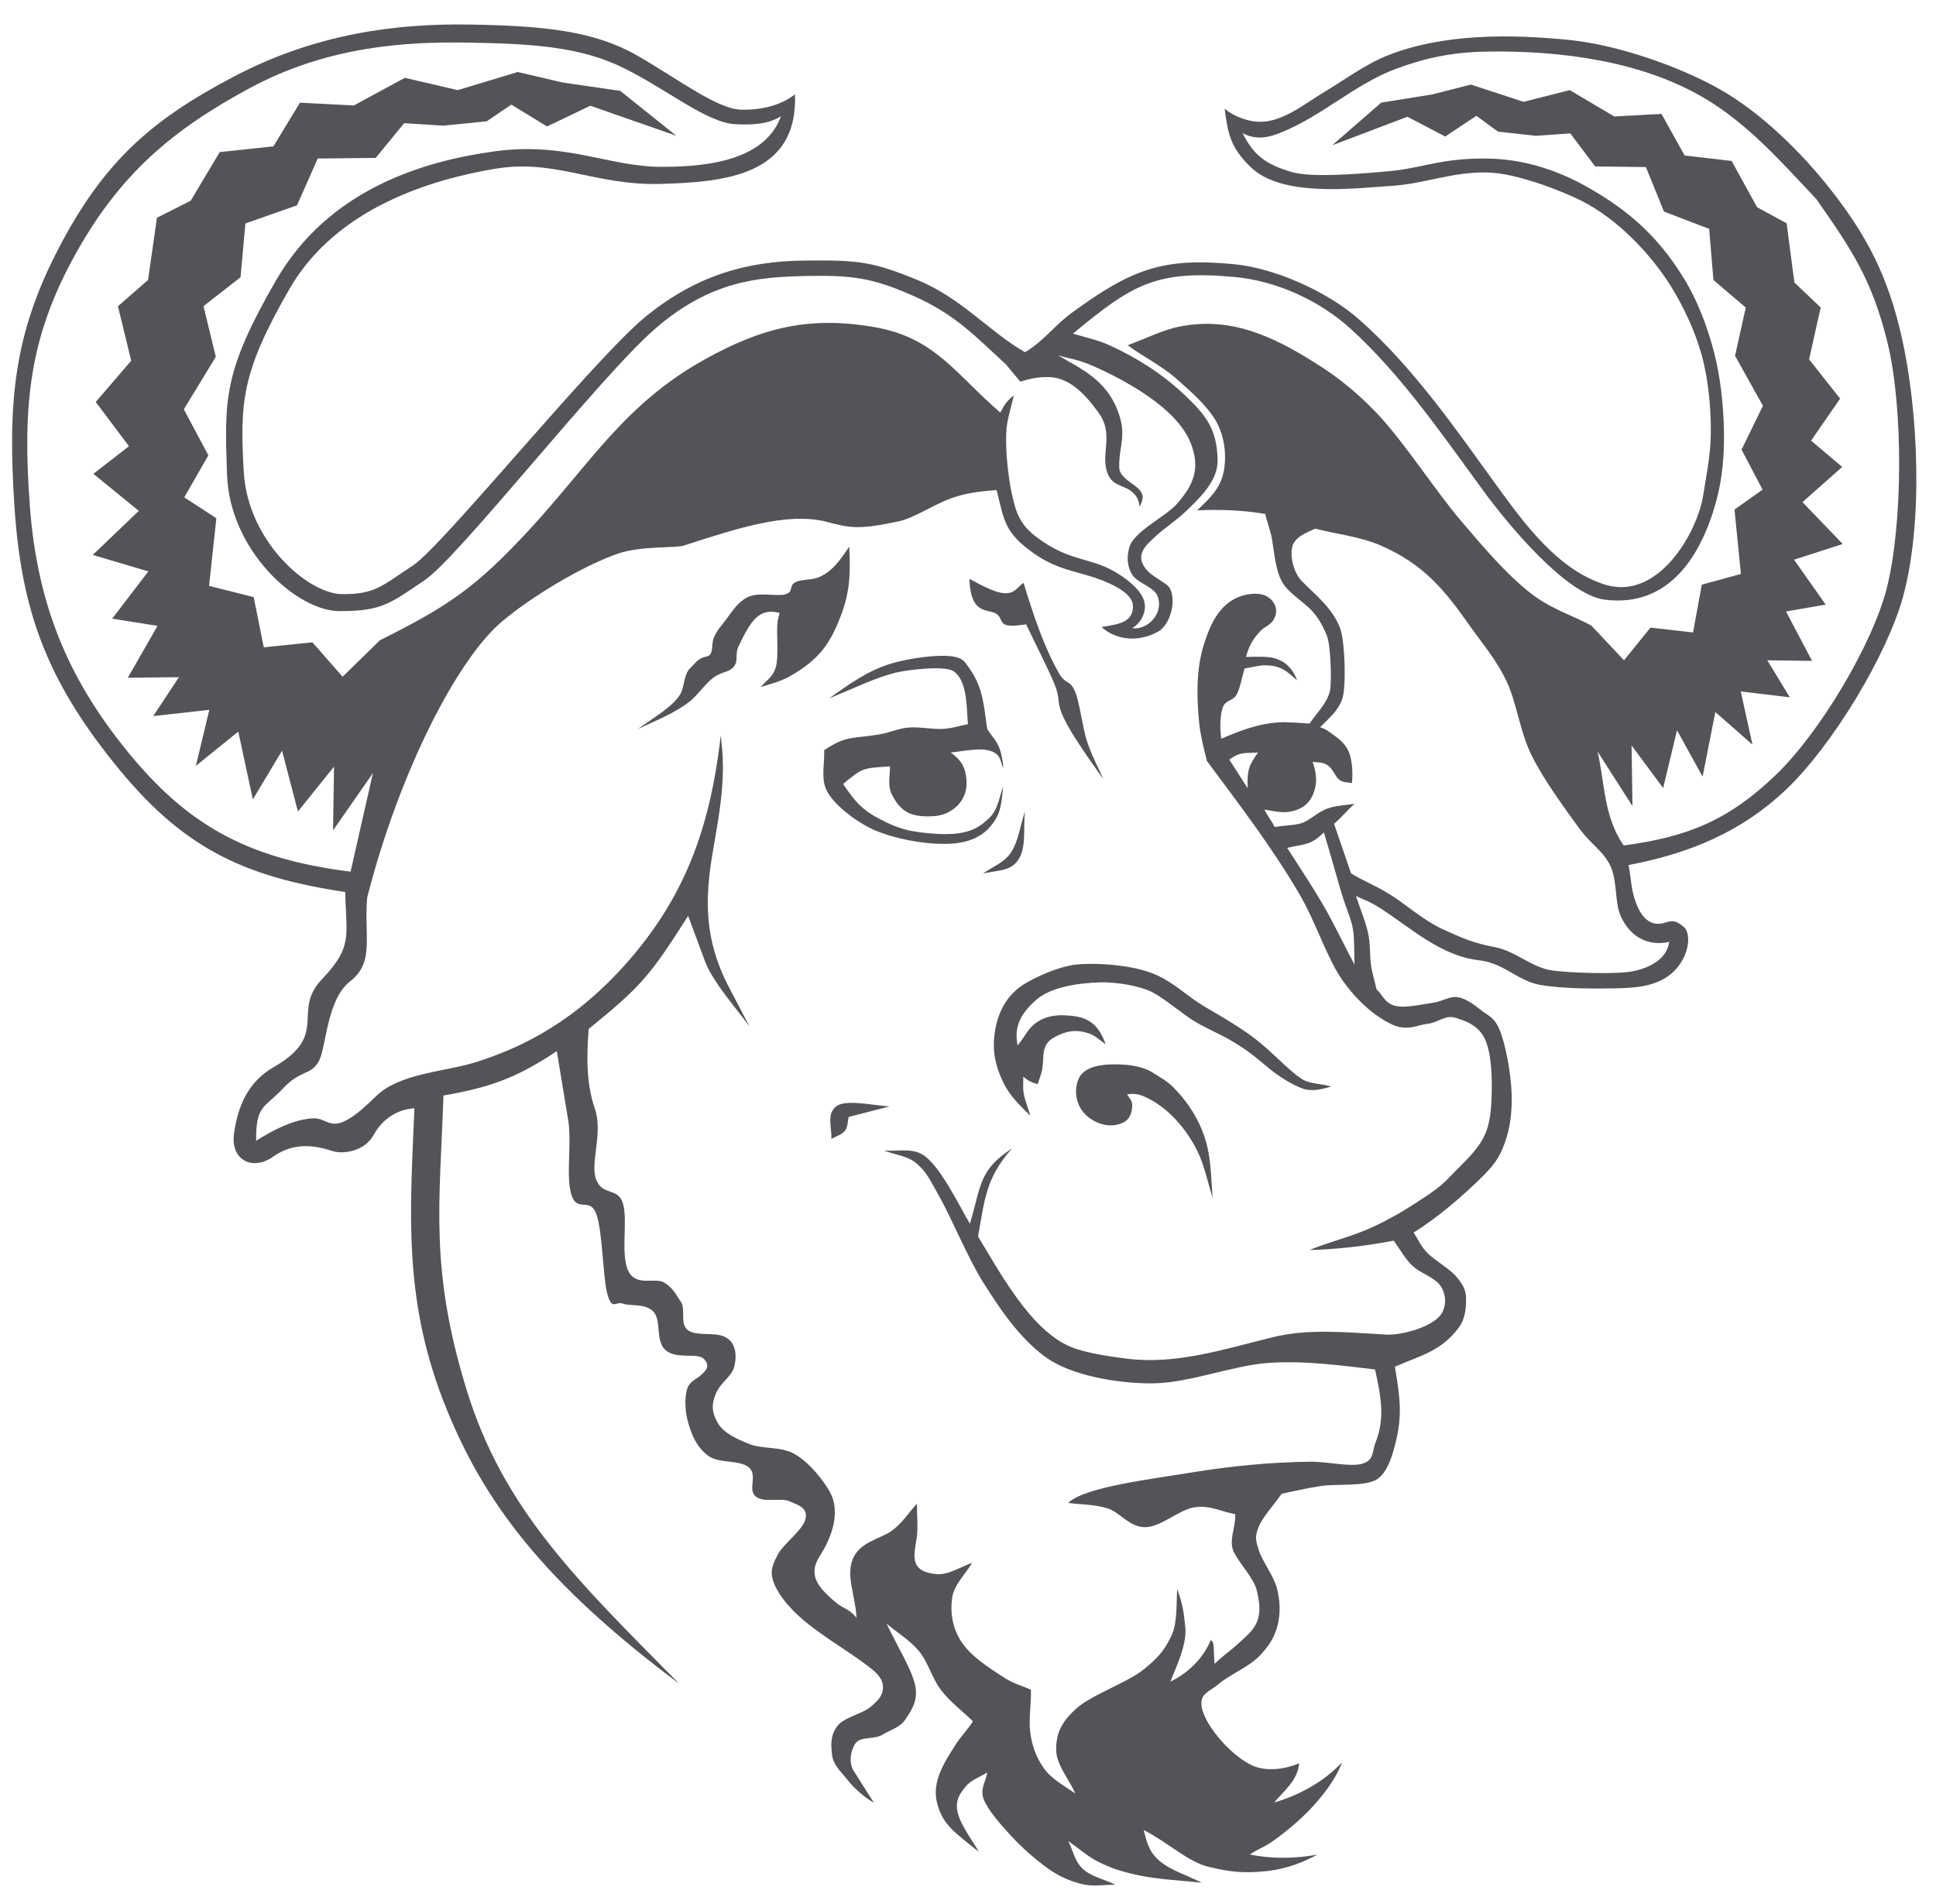 <?xml version="1.0" encoding="UTF-8"?>
<svg width="61px" height="60px" viewBox="0 0 61 60" version="1.1" xmlns="http://www.w3.org/2000/svg" xmlns:xlink="http://www.w3.org/1999/xlink">
    <title>brand-gnu-svgrepo-com</title>
    <g id="页面-1" stroke="none" stroke-width="1" fill="none" fill-rule="evenodd">
        <g id="形状库素材-动物" transform="translate(-639, -320)" fill="#545458" fill-rule="nonzero">
            <g id="brand-gnu-svgrepo-com" transform="translate(639.381, 320.771)">
                <path d="M12.681,34.153 C12.274,34.18 11.742,34.363 11.386,35.002 C11.097,35.524 10.414,35.606 10.097,35.502 C9.567,35.327 8.889,35.207 8.233,35.674 C7.578,36.142 6.87,35.789 6.993,34.937 C7.119,34.084 7.425,33.327 8.242,32.857 C10.026,31.83 8.785,31.117 9.763,30.087 C10.742,29.057 10.528,28.74 10.496,27.339 C7.182,26.841 5.302,25.885 3.204,23.265 C1.105,20.645 0.291,18.486 0.075,15.2 C-0.141,11.913 0.045,9.784 1.466,7.055 C2.887,4.328 4.381,3.014 6.971,1.651 C9.561,0.287 12.099,-0.038 14.446,0.003 C16.793,0.041 18.356,0.214 19.681,0.971 C21.006,1.727 22.219,2.678 22.993,2.686 C23.766,2.694 24.293,2.49 24.667,2.203 C24.768,4.749 22.476,4.97 20.424,5.025 C18.372,5.08 17.113,4.23 15.222,4.547 C13.334,4.864 10.239,5.722 8.733,8.345 C7.228,10.967 7.176,11.894 7.299,14.093 C7.425,16.292 9.318,17.934 10.386,17.951 C11.455,17.967 11.692,17.658 12.63,17.049 C13.564,16.44 18.34,10.528 19.971,9.2 C21.602,7.872 23.208,7.462 24.946,7.44 C26.684,7.418 27.126,7.478 28.525,8.052 C29.924,8.626 30.787,9.683 31.916,10.328 C32.492,9.989 32.85,9.481 33.38,9.093 C35.274,7.708 36.257,7.336 38.508,7.555 C39.804,7.681 41.435,8.421 42.407,9.265 C44.139,10.773 45.571,12.869 46.73,14.465 C47.631,15.705 48.691,17.191 50.205,17.656 C51.858,18.161 53.101,16.022 53.284,14.833 C53.388,14.161 53.522,13.571 53.524,12.831 C53.527,12.09 53.451,11.191 53.237,10.421 C53.024,9.648 52.658,8.88 52.262,8.243 C51.617,7.208 50.563,6.123 49.467,5.566 C48.852,5.252 47.404,4.683 46.489,4.664 C45.372,4.64 44.519,5.017 43.484,5.085 C42.232,5.17 39.995,5.451 39.014,4.484 C38.388,3.869 38.312,3.459 38.205,2.656 C38.481,2.883 38.866,3.033 39.211,3.063 C39.995,3.129 40.73,2.49 41.361,2.118 C41.883,1.812 42.62,1.266 43.306,0.99 C45.066,0.279 47.227,0.301 49.082,0.49 C50.571,0.643 52.5,1.304 53.806,2.041 C55.117,2.785 56.382,4.033 57.308,5.214 C58.472,6.697 59.109,7.97 59.532,9.823 C60.071,12.186 60.221,15.735 59.571,18.066 C59.057,19.902 57.352,22.724 55.899,24.106 C54.467,25.47 52.814,26.128 50.932,26.489 C51.006,26.869 51.017,27.221 51.115,27.532 C51.254,27.975 51.517,28.467 52.06,28.311 C52.276,28.248 52.393,28.196 52.678,28.445 C52.962,28.694 52.814,29.661 52.011,30.093 C51.604,30.311 51.175,30.36 50.522,30.374 C49.869,30.387 48.853,30.39 48.145,30.265 C47.437,30.142 47.014,29.579 46.23,29.491 C45.017,29.355 44.09,28.481 43.118,27.855 C42.713,27.593 42.577,27.59 42.342,27.459 C42.468,27.844 42.637,28.246 42.722,28.617 C42.806,28.989 42.771,29.333 42.815,29.631 C42.858,29.929 42.94,30.158 42.989,30.401 C43.183,30.576 43.246,30.838 43.571,30.923 C43.896,31.008 44.407,30.877 44.743,30.833 C45.08,30.789 45.301,30.606 45.563,30.655 C45.825,30.704 46.074,30.893 46.293,31.068 C46.511,31.243 46.7,31.27 46.88,31.707 C47.058,32.147 47.222,33.046 47.246,33.644 C47.271,34.243 47.203,34.786 47.025,35.264 C46.847,35.74 46.692,35.953 46.208,36.423 C45.724,36.893 44.94,37.587 44.159,38.07 C44.304,38.283 44.366,38.48 44.593,38.712 C44.82,38.945 45.287,39.204 45.495,39.447 C45.702,39.691 45.809,39.868 45.812,40.141 C45.814,40.415 45.801,40.772 45.579,41.07 C45.025,41.813 44.369,41.947 43.571,42.297 C43.705,43.133 43.814,43.731 43.62,44.567 C43.541,44.909 43.366,45.682 42.946,45.879 C42.525,46.076 41.716,45.98 41.202,46.062 C40.689,46.144 40.402,46.22 40.003,46.3 C39.76,46.652 39.399,47.037 39.273,47.354 C39.148,47.671 39.186,47.783 39.29,48.103 C39.394,48.425 39.749,48.892 39.85,49.269 C39.951,49.647 39.97,50.051 39.878,50.428 C39.785,50.805 39.623,51.078 39.301,51.414 C38.979,51.75 38.348,52.013 38.031,52.286 C37.714,52.556 37.402,52.589 37.487,53.04 C37.604,53.657 38.509,54.66 39.162,54.898 C39.552,55.04 40.077,54.996 40.552,54.794 C40.519,55.321 40.063,55.676 39.766,56.029 C40.574,55.797 41.358,55.354 41.899,54.769 C41.73,55.277 41.153,56.097 40.287,56.813 C39.421,57.529 39.427,57.384 38.998,57.668 C39.782,57.827 40.511,57.783 41.121,57.674 C40.787,57.857 40.241,58.116 39.517,58.193 C38.793,58.269 38.348,58.215 37.695,58.056 C37.042,57.898 36.449,57.305 35.656,56.898 C35.733,57.19 35.788,57.542 36.121,57.843 C36.454,58.144 36.957,58.297 37.49,58.559 C36.809,58.482 36.094,58.458 35.427,58.31 C34.932,58.201 34.599,58.086 34.238,57.906 C33.878,57.726 33.596,57.466 33.277,57.245 C33.43,57.537 33.476,57.884 33.738,58.124 C34.001,58.365 34.424,58.455 34.768,58.622 C34.411,58.614 34.066,58.693 33.695,58.597 C33.323,58.502 32.973,58.357 32.588,58.073 C32.2,57.788 31.804,57.436 31.473,57.078 C31.143,56.72 30.736,56.256 30.613,55.925 C30.49,55.595 30.687,55.362 30.725,55.081 C30.498,55.231 30.217,55.313 30.042,55.532 C29.867,55.75 29.711,55.947 29.79,56.327 C29.867,56.707 30.217,57.168 30.465,57.589 C29.728,56.985 29.318,56.756 29.14,56.026 C28.976,55.346 29.4,54.728 29.725,54.212 C29.886,53.958 30.124,53.718 30.274,53.472 C29.941,53.147 29.561,52.865 29.274,52.494 C28.987,52.122 28.87,51.619 28.577,51.264 C28.285,50.909 27.894,50.685 27.553,50.393 C27.853,51.037 28.345,51.827 28.452,52.327 C28.558,52.827 28.332,53.13 28.154,53.401 C27.976,53.671 27.692,53.731 27.422,53.895 C27.151,54.059 26.73,53.931 26.567,54.177 C26.405,54.422 26.362,54.791 26.518,55.034 L27.151,56.034 C26.919,55.917 26.518,55.575 26.334,55.332 C26.151,55.089 25.875,54.865 25.837,54.537 C25.799,54.209 25.78,53.925 25.993,53.633 C26.206,53.34 26.788,53.242 27.048,53.018 C27.307,52.794 27.455,52.647 27.438,52.357 C27.422,52.067 27.14,51.86 26.895,51.677 C26.149,51.119 25.195,50.603 24.561,49.931 C24.203,49.551 24.031,49.242 23.96,48.98 C23.889,48.718 23.966,48.513 24.141,48.19 C24.318,47.868 24.927,47.436 25.001,47.087 C25.075,46.737 24.769,46.66 24.49,46.537 C24.212,46.414 23.687,46.6 23.427,46.384 C23.168,46.169 23.504,45.718 23.212,45.469 C22.919,45.221 22.258,45.36 21.917,45.092 C21.575,44.824 21.433,44.494 21.316,44.109 C21.198,43.723 21.184,43.297 21.264,43.018 C21.343,42.74 21.583,42.688 21.728,42.543 C21.873,42.398 21.999,42.278 21.805,42.059 C21.611,41.841 20.977,42.073 20.613,41.794 C20.25,41.516 20.471,40.852 20.214,40.57 C19.958,40.289 19.496,40.398 19.253,40.311 C19.01,40.221 18.914,40.538 18.764,40.038 C18.613,39.538 18.611,38.046 18.409,37.489 C18.206,36.931 17.813,37.451 17.63,36.898 C17.447,36.347 17.622,35.461 17.537,34.625 L17.163,32.352 C15.857,33.229 14.996,33.505 13.592,33.751 C13.474,37.183 13.152,39.204 14.316,43.01 C15.48,46.816 17.837,49.062 21.018,52.286 C16.821,49.141 14.818,46.587 13.564,43.311 C12.31,40.035 12.55,37.297 12.676,34.144 L12.681,34.153 Z M34.979,32.776 C35.301,32.789 35.694,32.871 35.921,33.019 C36.148,33.166 36.388,33.286 36.593,33.497 C37.107,34.019 37.492,34.65 37.661,35.374 C37.771,35.835 37.787,36.428 37.825,36.972 C37.67,36.472 37.566,35.947 37.345,35.499 C36.995,34.792 36.402,34.101 35.667,33.781 C35.424,33.677 35.263,33.696 35.129,33.715 C35.189,33.816 35.29,33.901 35.293,34.046 C35.295,34.191 35.263,34.48 35.014,34.601 C34.612,34.797 34.164,34.658 33.856,34.385 C33.547,34.112 33.435,33.642 33.599,33.237 C33.795,32.759 34.539,32.756 34.979,32.775 L34.979,32.776 Z M30.932,32.092 C30.973,31.267 31.271,30.573 32.009,30.169 C32.391,29.961 32.979,29.691 33.52,29.625 C34.039,29.565 35.304,29.609 36.063,29.956 C36.648,30.224 37.044,30.636 37.558,30.94 C38.071,31.243 38.435,31.445 38.924,31.786 C39.672,32.308 40.112,32.882 40.631,33.226 C40.88,33.393 41.232,33.368 41.563,33.469 C41.306,33.546 40.967,33.631 40.691,33.541 C40.344,33.429 39.861,33.112 39.59,32.885 C39.115,32.483 38.869,32.286 38.35,31.986 C38.041,31.806 37.53,31.592 37.189,31.371 C36.847,31.15 36.257,30.661 35.929,30.497 C35.514,30.287 34.765,30.172 34.301,30.185 C33.662,30.204 32.738,30.308 32.246,30.756 C31.755,31.202 31.569,31.593 31.681,32.172 C31.867,31.959 31.99,31.691 32.173,31.532 C32.555,31.205 32.995,31.188 33.473,31.251 C34.009,31.322 34.279,31.631 34.457,32.139 C34.336,32.052 34.118,31.86 33.946,31.8 C33.541,31.661 33.233,31.705 32.853,31.907 C32.405,32.147 32.525,32.505 32.462,32.898 C32.432,33.082 32.364,33.229 32.315,33.393 C32.145,33.349 31.99,33.278 31.861,33.153 C31.867,33.338 31.839,33.5 31.878,33.707 C31.916,33.915 32.017,34.163 32.085,34.39 C31.774,34.079 31.454,33.786 31.252,33.382 C31.05,32.978 30.913,32.53 30.935,32.087 L30.932,32.092 Z M31.473,26.093 C31.703,25.751 31.771,25.227 31.913,24.8 C31.856,25.341 31.965,25.934 31.703,26.325 C31.44,26.716 30.976,26.647 30.591,26.762 C30.888,26.535 31.241,26.434 31.473,26.093 L31.473,26.093 Z M25.957,34.101 C26.252,33.86 27.05,34.054 27.648,34.095 C27.219,34.204 26.79,34.314 26.361,34.426 C26.32,34.57 26.339,34.74 26.241,34.863 C26.143,34.986 25.957,35.035 25.815,35.12 C25.828,34.737 25.662,34.341 25.957,34.101 L25.957,34.101 Z M30.164,17.47 C30.522,17.661 30.973,17.915 31.287,17.924 C31.602,17.932 31.684,17.719 31.869,17.596 C32.162,18.546 32.495,19.59 32.99,20.451 C33.197,20.811 33.331,20.645 33.487,21.008 C33.643,21.372 33.714,22.109 33.864,22.574 C34.014,23.038 34.208,23.377 34.383,23.781 C33.943,23.161 33.377,22.369 33.134,21.85 C32.891,21.331 33.047,21.287 32.847,20.795 C32.648,20.303 32.249,19.536 31.951,18.904 C31.738,18.932 31.473,18.973 31.309,18.921 C31.145,18.869 31.178,18.697 31.033,18.585 C30.886,18.473 30.64,18.517 30.432,18.339 C30.225,18.161 30.178,17.795 30.162,17.47 L30.164,17.47 Z M28.244,22.156 C28.58,22.126 28.995,22.216 29.309,22.199 C29.623,22.183 29.848,22.101 30.118,22.049 C30.069,21.576 30.115,20.707 29.678,20.39 C29.397,20.186 28.238,20.341 27.927,20.407 C27.23,20.557 26.419,20.973 25.747,21.232 C26.391,20.781 26.949,20.363 27.725,20.131 C28.189,19.992 29.276,19.809 29.757,19.94 C29.976,20 30.02,20.09 30.153,20.276 C30.61,20.915 30.61,21.464 30.727,22.21 C30.845,22.393 30.968,22.513 31.063,22.699 C31.159,22.885 31.211,23.183 31.238,23.423 C31.118,23.251 31.192,23.033 30.861,22.904 C30.53,22.776 30.022,22.896 29.574,22.942 C29.899,23.177 30.061,23.404 30.074,23.901 C30.088,24.483 29.596,24.904 29.08,24.945 C28.364,24.999 27.995,24.844 27.705,24.232 C27.58,23.964 27.67,23.642 27.659,23.379 C26.798,23.439 26.812,23.412 26.184,23.934 C26.525,24.434 26.741,24.723 27.304,25.021 C27.621,25.191 27.979,25.352 28.372,25.42 C28.766,25.488 29.408,25.551 29.82,25.488 C30.233,25.426 30.465,25.308 30.771,25.024 C31.077,24.74 31.104,24.336 31.224,24.016 C31.197,24.325 31.162,24.715 31.047,24.939 C30.7,25.62 30.096,25.819 29.38,25.822 C28.692,25.825 27.837,25.666 27.197,25.398 C26.684,25.185 25.834,24.584 25.632,24.062 C25.495,23.704 25.602,23.267 25.588,22.868 C26.299,22.396 26.473,22.513 27.315,22.374 C27.667,22.316 27.908,22.185 28.244,22.155 L28.244,22.156 Z M24.107,18.959 C24.126,18.675 24.159,18.683 24.184,18.544 C23.536,18.372 23.277,18.79 22.9,19.571 C22.758,19.863 22.897,20.035 22.747,20.229 C22.596,20.423 22.351,20.393 22.102,20.579 C21.853,20.765 21.61,21.117 21.381,21.309 C20.905,21.699 20.266,21.94 19.717,22.202 C20.091,21.926 20.821,21.505 21.055,21.104 C21.181,20.891 21.162,20.489 21.356,20.295 C21.55,20.101 21.618,19.97 21.87,19.921 C22.121,19.872 22.02,19.582 22.102,19.35 C22.184,19.117 22.345,18.954 22.517,18.724 C22.689,18.492 22.905,18.145 23.244,18.019 C23.583,17.893 24.113,18.03 24.367,17.956 C24.624,17.883 24.476,17.697 24.662,17.585 C24.848,17.473 25.211,17.522 25.46,17.402 C25.902,17.189 26.113,16.833 26.378,16.456 C26.416,17.273 26.408,17.861 26.113,18.631 C25.782,19.497 25.446,20.005 24.509,20.538 C24.187,20.721 23.864,20.784 23.596,20.882 C23.752,20.669 23.976,20.576 24.066,20.243 C24.156,19.91 24.088,19.246 24.11,18.964 L24.107,18.959 Z M39.26,22.942 C38.814,22.972 38.708,22.912 38.35,23.164 C38.544,23.464 38.738,23.765 38.929,24.068 C38.913,23.473 38.97,23.355 39.257,22.942 L39.26,22.942 Z M38.093,22.511 C38.711,22.248 39.249,22.035 39.921,21.992 C40.191,21.975 40.609,22.016 40.88,22.03 C41.112,21.689 41.407,21.421 41.517,21.03 C41.588,20.771 41.552,19.571 41.426,19.26 C41.058,18.353 40.697,18.314 40.189,17.795 C39.82,17.418 39.803,16.845 39.694,16.202 C39.653,15.968 39.538,15.667 39.484,15.424 C38.817,15.312 38.104,15.274 37.339,15.312 C37.711,14.957 38.069,14.632 38.175,14.096 C38.282,13.561 38.194,12.905 37.891,12.427 C37.588,11.949 37.101,11.531 36.656,11.14 C36.211,10.749 35.571,10.427 35.151,10.107 C35.7,9.91 36.26,9.621 36.798,9.517 C38.2,9.244 39.407,9.662 40.757,10.479 C41.544,10.954 42.191,11.405 43.014,12.265 C43.836,13.126 44.853,14.703 45.648,15.637 C46.443,16.571 47.085,17.312 47.779,17.869 C48.473,18.426 49.101,18.585 49.759,18.943 L50.789,20.036 L51.623,19.006 L52.964,19.159 L53.24,17.653 L54.472,17.317 L54.27,15.287 L55.155,14.659 L54.492,13.397 L55.166,12.017 L54.287,10.44 L54.625,8.921 L53.606,8.053 L53.472,6.441 L52.049,5.897 L51.478,4.493 L49.88,4.474 L49.096,3.433 L48.019,3.509 L46.82,3.378 L46.139,2.878 L45.156,3.531 L43.965,2.908 L41.596,3.807 L43.139,2.463 L44.74,2.206 L45.967,1.894 L47.623,2.438 L49.079,2.069 L50.483,2.9 L51.97,2.818 L52.699,4.129 L54.18,4.301 L54.981,5.758 L55.912,6.266 L56.158,8.132 L56.986,8.919 L56.62,10.553 L57.598,11.79 L56.683,13.115 L57.664,13.943 L56.412,15.052 L57.68,16.372 L56.147,16.867 L57.144,18.282 L55.893,18.498 L56.713,20.055 L55.303,20.036 L56.013,21.203 L54.467,21.017 L54.836,22.694 L53.666,21.667 L53.265,23.703 L52.459,22.241 L52.022,24.063 L51.027,22.719 L51.055,24.629 L49.954,22.91 C50.186,23.886 50.139,24.951 50.779,25.872 C52.762,25.604 54.06,25.104 55.579,23.642 C56.962,22.312 58.617,19.533 59.065,17.774 C59.576,15.763 59.593,12.069 59.09,10.023 C58.606,8.053 57.975,7.11 56.849,5.504 C55.773,4.362 54.716,3.154 53.352,2.34 C51.35,1.143 48.779,0.821 46.497,0.854 C45.232,0.87 44.385,1.113 43.629,1.389 C42.306,1.87 41.249,2.919 39.905,3.435 C39.468,3.605 39.115,3.61 38.771,3.424 C39.11,4.099 39.476,4.405 40.32,4.651 C40.929,4.829 42.385,4.717 43.385,4.624 C44.462,4.525 45.022,4.206 46.484,4.225 C47.913,4.244 49.046,4.788 49.664,5.14 C50.943,5.869 51.858,6.681 52.653,7.965 C53.09,8.67 53.396,9.465 53.612,10.276 C53.828,11.088 53.921,11.998 53.937,12.793 C53.951,13.588 53.891,14.295 53.697,15.011 C53.243,16.686 52.24,18.388 50.18,18.126 C48.921,17.965 47.019,15.599 46.383,14.73 C45.098,12.979 43.776,11.039 42.164,9.58 C41.181,8.692 39.834,8.077 38.511,7.957 C36.03,7.73 35.293,8.2 33.427,9.741 C33.806,9.861 34.178,9.929 34.566,10.104 C35.429,10.495 36.222,10.998 36.91,11.643 C37.631,12.32 37.957,12.749 37.984,13.716 C38,14.361 37.47,14.875 36.987,15.339 C36.689,15.623 36.298,15.883 36.058,16.104 C35.738,16.397 35.345,16.716 35.744,17.183 C35.894,17.358 36.156,17.492 36.377,17.653 C36.727,17.913 36.566,18.877 36.107,19.134 C35.517,19.462 34.812,19.424 34.326,18.987 C34.94,18.894 35.328,18.814 35.315,18.312 C35.307,18.019 34.935,17.779 34.571,17.612 C33.694,17.213 33.033,17.271 32.162,16.645 C31.282,16.011 31.263,15.664 31.022,14.67 C30.599,14.713 30.205,14.724 29.64,14.913 C29.074,15.101 28.443,15.55 27.93,15.659 C26.632,15.938 26.372,15.856 25.662,15.672 C24.411,15.35 22.782,15.902 21.165,16.421 C20.897,16.506 19.807,16.424 19.075,16.68 C17.944,17.077 16.356,18.038 15.438,18.812 C14.048,19.981 12.222,23.484 11.19,27.503 C11.08,28.724 11.43,29.549 10.66,30.145 C9.889,30.74 9.911,32.27 9.649,32.699 C9.386,33.128 9.086,32.937 8.523,33.541 C7.96,34.144 7.676,34.043 7.689,35.18 C8.173,34.863 8.881,34.491 9.499,34.47 C10.048,34.451 10.053,35.172 11.463,33.778 C12.217,33.032 13.665,33.011 14.668,32.683 C15.67,32.355 17.482,31.677 19.296,29.65 C21.11,27.623 21.976,25.489 22.329,22.404 C22.386,22.951 22.482,23.568 22.247,25.076 C22.012,26.585 21.509,28.278 22.572,30.308 L23.233,31.573 C22.84,31.035 22.069,30.158 21.837,29.532 L21.301,28.09 C20.105,29.97 19.829,30.306 18.168,31.653 C18.102,32.489 18.086,33.36 18.359,34.158 C18.632,34.956 18.198,35.879 18.405,36.404 C18.613,36.931 19.094,36.631 19.25,37.163 C19.405,37.696 19.168,38.751 19.411,39.27 C19.654,39.789 20.249,39.475 20.539,39.641 C20.829,39.808 20.922,40.038 21.077,40.259 C21.233,40.48 21.017,41.002 21.331,41.171 C21.646,41.341 22.137,41.196 22.465,41.36 C22.793,41.524 22.842,41.915 22.763,42.264 C22.684,42.614 22.334,42.775 22.181,43.13 C22.028,43.486 22.045,43.734 22.23,44.062 C22.416,44.39 22.823,44.57 23.23,44.734 C23.637,44.898 24.208,44.805 24.629,45.035 C25.05,45.264 25.427,45.718 25.648,46.048 C25.87,46.379 25.932,46.611 25.921,46.958 C25.91,47.305 25.768,47.707 25.583,48.04 C25.397,48.376 24.987,48.783 25.626,49.425 C26.265,50.067 26.241,49.791 26.607,50.207 C26.566,49.488 26.271,48.901 26.487,48.36 C26.703,47.819 27.356,47.723 27.7,47.48 C28.044,47.237 28.241,46.901 28.511,46.614 C28.509,46.985 28.547,47.387 28.506,47.666 C28.421,48.234 28.252,48.739 29.099,48.832 C29.481,48.873 29.845,48.625 30.246,48.477 C30.036,48.854 29.67,49.157 29.615,49.611 C29.56,50.065 29.626,50.559 29.94,51.007 C30.252,51.455 30.793,51.789 31.189,52.051 C31.585,52.313 31.795,52.335 32.101,52.477 C32.115,52.922 32.028,53.39 32.079,53.81 C32.131,54.231 32.262,54.597 32.503,54.944 C32.746,55.288 33.131,55.488 33.497,55.745 C33.298,55.277 32.891,54.835 32.896,54.346 C32.902,53.857 33.049,53.507 33.527,53.073 C34.005,52.638 35.126,52.261 35.653,51.838 C36.18,51.414 36.352,51.155 36.541,50.745 C36.729,50.335 36.678,49.671 36.713,49.302 C36.888,49.819 36.912,49.98 36.967,50.521 C37.022,51.062 36.65,51.821 36.494,52.223 C37.147,51.906 37.563,51.403 37.77,50.911 C37.91,50.993 37.839,51.223 37.891,51.66 C38.123,51.428 38.388,51.25 38.623,51.032 C38.858,50.813 39.115,50.622 39.232,50.316 C39.35,50.01 39.3,49.687 39.213,49.332 C39.126,48.977 38.729,48.567 38.516,48.179 C38.303,47.791 38.554,47.412 38.541,46.944 C38.115,46.871 37.751,46.655 37.262,46.726 C36.773,46.797 36.21,47.346 35.708,47.354 C35.205,47.362 34.923,46.892 34.514,46.761 C34.104,46.63 33.686,46.647 33.273,46.589 C33.798,46.089 35.828,45.849 37.219,45.622 C38.44,45.423 39.653,45.308 40.893,45.291 C41.445,45.283 42.158,45.466 42.541,45.354 C42.923,45.242 42.844,44.983 42.956,44.696 C43.276,43.898 43.117,43.188 42.945,42.384 C41.833,42.253 40.675,42.095 39.554,42.18 C38.459,42.264 37.161,42.783 36.033,42.819 C35.052,42.849 33.596,42.63 32.751,42.117 C31.721,41.488 30.924,40.139 30.639,39.707 C30.178,39.002 29.596,37.617 29.243,36.983 C28.891,36.349 28.812,36.172 28.517,35.909 C28.221,35.644 27.82,35.625 27.47,35.483 C27.872,35.524 28.312,35.396 28.675,35.606 C29.224,35.92 29.839,37.226 30.18,37.792 C30.541,36.579 30.456,36.103 31.506,35.42 C30.661,36.366 30.642,37.081 30.435,38.193 C31.137,39.344 32.109,41.177 33.388,41.685 C33.85,41.868 34.639,41.986 35.139,42.046 C36.688,42.237 38.186,41.745 39.707,41.371 C40.822,41.095 41.951,41.207 43.303,41.286 C43.762,41.314 44.847,41.038 45.071,40.57 C45.191,40.319 45.183,40.018 45.008,39.751 C44.833,39.483 44.368,39.355 44.12,39.114 C43.871,38.874 43.729,38.59 43.532,38.325 C42.5,38.524 41.647,38.598 40.88,38.62 C41.431,38.393 41.959,38.264 42.532,38.04 C43.106,37.816 43.756,37.447 44.218,37.144 C44.68,36.841 44.975,36.661 45.311,36.305 C45.644,35.95 46.073,35.584 46.322,35.15 C46.571,34.715 46.606,34.229 46.62,33.691 C46.633,33.153 46.609,32.398 46.404,31.967 C46.199,31.535 45.797,31.401 45.475,31.3 C45.153,31.199 44.934,31.456 44.601,31.491 C44.267,31.527 43.956,31.737 43.472,31.51 C42.989,31.284 42.418,30.822 41.929,30.136 C41.44,29.45 41.093,28.327 40.595,27.464 C39.737,25.978 38.669,24.587 37.647,23.21 C37.563,22.871 37.437,22.401 37.396,21.94 C37.322,21.136 37.309,20.3 37.557,19.519 C37.748,18.918 38.027,18.284 38.656,18.038 C38.907,17.94 39.224,17.902 39.451,17.983 C39.677,18.065 39.896,18.32 39.809,18.615 C39.713,18.937 39.489,18.945 39.336,19.109 C39.079,19.385 38.975,19.587 38.877,19.931 C39.156,19.926 39.533,19.907 39.759,19.967 C40.057,20.046 40.336,20.243 40.486,20.666 C40.131,20.349 39.953,20.205 39.508,20.194 C39.303,20.188 39.057,20.262 38.833,20.295 C38.748,20.568 38.699,20.904 38.582,21.117 C38.464,21.33 38.232,21.278 38.145,21.527 C38.057,21.773 38.054,22.177 38.098,22.502 L38.093,22.511 Z M41.202,22.139 C41.339,22.194 41.391,22.205 41.563,22.336 C41.735,22.467 41.973,22.598 42.112,22.912 C42.249,23.227 42.243,23.713 42.213,23.91 C42.093,23.874 41.929,23.899 41.806,23.792 C41.683,23.686 41.607,23.445 41.448,23.341 C41.29,23.238 41.156,23.259 40.978,23.238 C41.068,23.494 41.112,23.754 41.071,23.986 C40.978,24.497 40.681,24.754 40.194,24.817 C39.981,24.844 39.645,24.773 39.462,24.74 C39.547,24.931 39.691,25.098 39.779,25.289 C40.189,25.229 40.495,25.237 40.713,25.136 C40.932,25.035 41.17,24.803 41.454,24.705 C41.738,24.606 41.989,24.609 42.301,24.56 C42.055,24.77 41.896,24.981 41.653,25.191 C41.831,25.71 42.011,26.232 42.189,26.751 C42.568,26.989 42.924,27.114 43.402,27.407 C43.88,27.699 44.454,28.224 45.077,28.511 C45.7,28.797 46.068,28.953 46.721,29.076 C47.374,29.199 47.888,29.726 48.53,29.811 C49.169,29.896 50.366,29.915 50.858,29.866 C51.418,29.811 52.145,29.521 52.21,28.909 C51.74,29.024 51.024,28.92 50.661,28.038 C50.5,27.644 50.579,26.923 50.333,26.461 C50.087,26 49.746,25.849 49.336,25.276 C48.926,24.705 48.257,23.803 47.88,23.038 C47.503,22.273 47.415,21.404 47.098,20.718 C46.781,20.033 46.301,19.478 45.929,18.948 C45.118,17.792 44.462,17.003 43.126,16.421 C42.484,16.139 41.752,16.066 41.063,15.888 C40.784,16.014 40.399,16.153 40.331,16.478 C40.263,16.803 40.394,17.29 40.631,17.535 C41.028,17.945 41.618,18.391 41.85,19.044 C41.997,19.462 42.041,20.869 41.913,21.248 C41.779,21.645 41.467,21.882 41.211,22.147 L41.202,22.139 Z M41.331,25.464 C41.205,25.571 41.112,25.68 40.913,25.77 C40.713,25.86 40.44,25.882 40.175,25.948 C40.547,26.527 40.937,27.112 41.293,27.718 C41.648,28.325 41.956,28.991 42.298,29.628 C42.281,29.262 42.303,28.874 42.251,28.532 C42.2,28.191 42.044,27.893 41.891,27.382 C41.738,26.871 41.549,26.175 41.333,25.462 L41.331,25.464 Z M31.334,12.749 C31.282,13.317 31.377,14.208 31.495,14.765 C31.637,15.432 31.771,15.779 32.312,16.18 C33.304,16.915 33.935,16.792 34.697,17.219 C35.06,17.421 35.519,17.762 35.653,18.12 C35.787,18.478 35.566,18.872 35.29,19.025 C35.771,19.096 36.312,18.555 36.085,17.997 C35.973,17.724 35.446,17.601 35.284,17.325 C35.123,17.049 35.123,16.765 35.2,16.484 C35.336,15.978 36.339,15.517 36.692,15.118 C37.235,14.503 37.446,13.986 37.137,13.194 C36.705,12.079 35.03,11.186 34.03,10.749 C33.571,10.549 33.315,10.536 32.957,10.426 C33.689,10.855 34.459,11.197 34.831,12.156 C35.14,12.956 34.872,13.26 34.883,13.956 C34.888,14.279 35.315,14.443 35.503,14.645 C35.667,14.823 35.653,14.954 35.522,15.2 C35.509,14.978 35.413,14.814 35.243,14.694 C34.962,14.495 34.661,14.538 34.511,14.131 C34.284,13.511 34.735,12.926 34.23,12.23 C33.853,11.711 33.35,11.126 32.67,11.112 C32.35,11.104 32.107,11.153 31.765,11.254 L31.309,10.705 L31.298,10.697 C30.369,9.847 29.733,9.148 28.427,8.566 C27.121,7.984 26.479,7.894 24.984,7.927 C23.49,7.96 22.003,8.085 20.271,9.58 C18.539,11.074 14.075,16.793 12.993,17.517 C11.911,18.241 11.67,18.487 10.318,18.487 C8.965,18.487 6.854,16.574 6.772,14.183 C6.69,11.793 6.654,10.943 8.318,8.061 C9.982,5.178 12.993,4.296 15.228,3.995 C17.462,3.697 18.804,4.484 20.46,4.487 C22.115,4.49 23.746,4.206 24.227,2.891 C23.992,3.031 23.675,3.189 22.787,3.143 C21.899,3.096 20.667,2.069 19.282,1.378 C17.897,0.689 16.356,0.607 14.378,0.572 C12.4,0.536 9.933,0.687 7.487,2.006 C5.042,3.326 3.375,4.727 1.957,7.309 C0.54,9.891 0.329,12 0.556,15.129 C0.783,18.257 1.75,20.582 3.605,22.872 C5.463,25.161 7.318,26.281 10.665,26.697 L11.37,23.59 L10.113,25.396 L10.143,23.388 L9.006,24.801 L8.506,22.885 L7.586,24.421 L7.127,22.284 L5.791,23.363 L6.214,21.598 L4.446,21.795 L5.258,20.568 L3.646,20.587 L4.583,18.951 L3.154,18.724 L4.294,17.235 L2.542,16.716 L3.993,15.328 L2.562,14.161 L3.682,13.29 L2.635,11.896 L3.753,10.596 L3.335,8.88 L4.283,8.052 L4.564,6.091 L5.627,5.555 L6.542,4.022 L8.233,3.842 L9.07,2.465 L10.769,2.552 L12.375,1.681 L14.042,2.069 L15.933,1.498 L17.334,1.826 L19.162,2.093 L20.927,3.506 L18.219,2.561 L16.856,3.214 L15.73,2.525 L14.955,3.052 L13.583,3.189 L12.354,3.11 L11.457,4.205 L9.63,4.224 L8.977,5.7 L7.351,6.271 L7.198,7.965 L6.031,8.877 L6.419,10.473 L5.411,12.128 L6.184,13.576 L5.425,14.902 L6.436,15.56 L6.206,17.691 L7.613,18.046 L7.93,19.628 L9.463,19.47 L10.414,20.554 L11.591,19.404 C13.736,18.336 14.619,17.738 16.291,15.929 C18.195,13.872 19.285,11.967 21.82,10.557 C23.637,9.547 25.121,9.183 27.165,9.536 C29.083,9.866 29.725,11.016 31.137,12.23 C31.287,11.959 31.317,11.888 31.563,11.689 C31.487,12.041 31.364,12.404 31.331,12.743 L31.334,12.749 Z" id="形状"></path>
            </g>
        </g>
    </g>
</svg>
